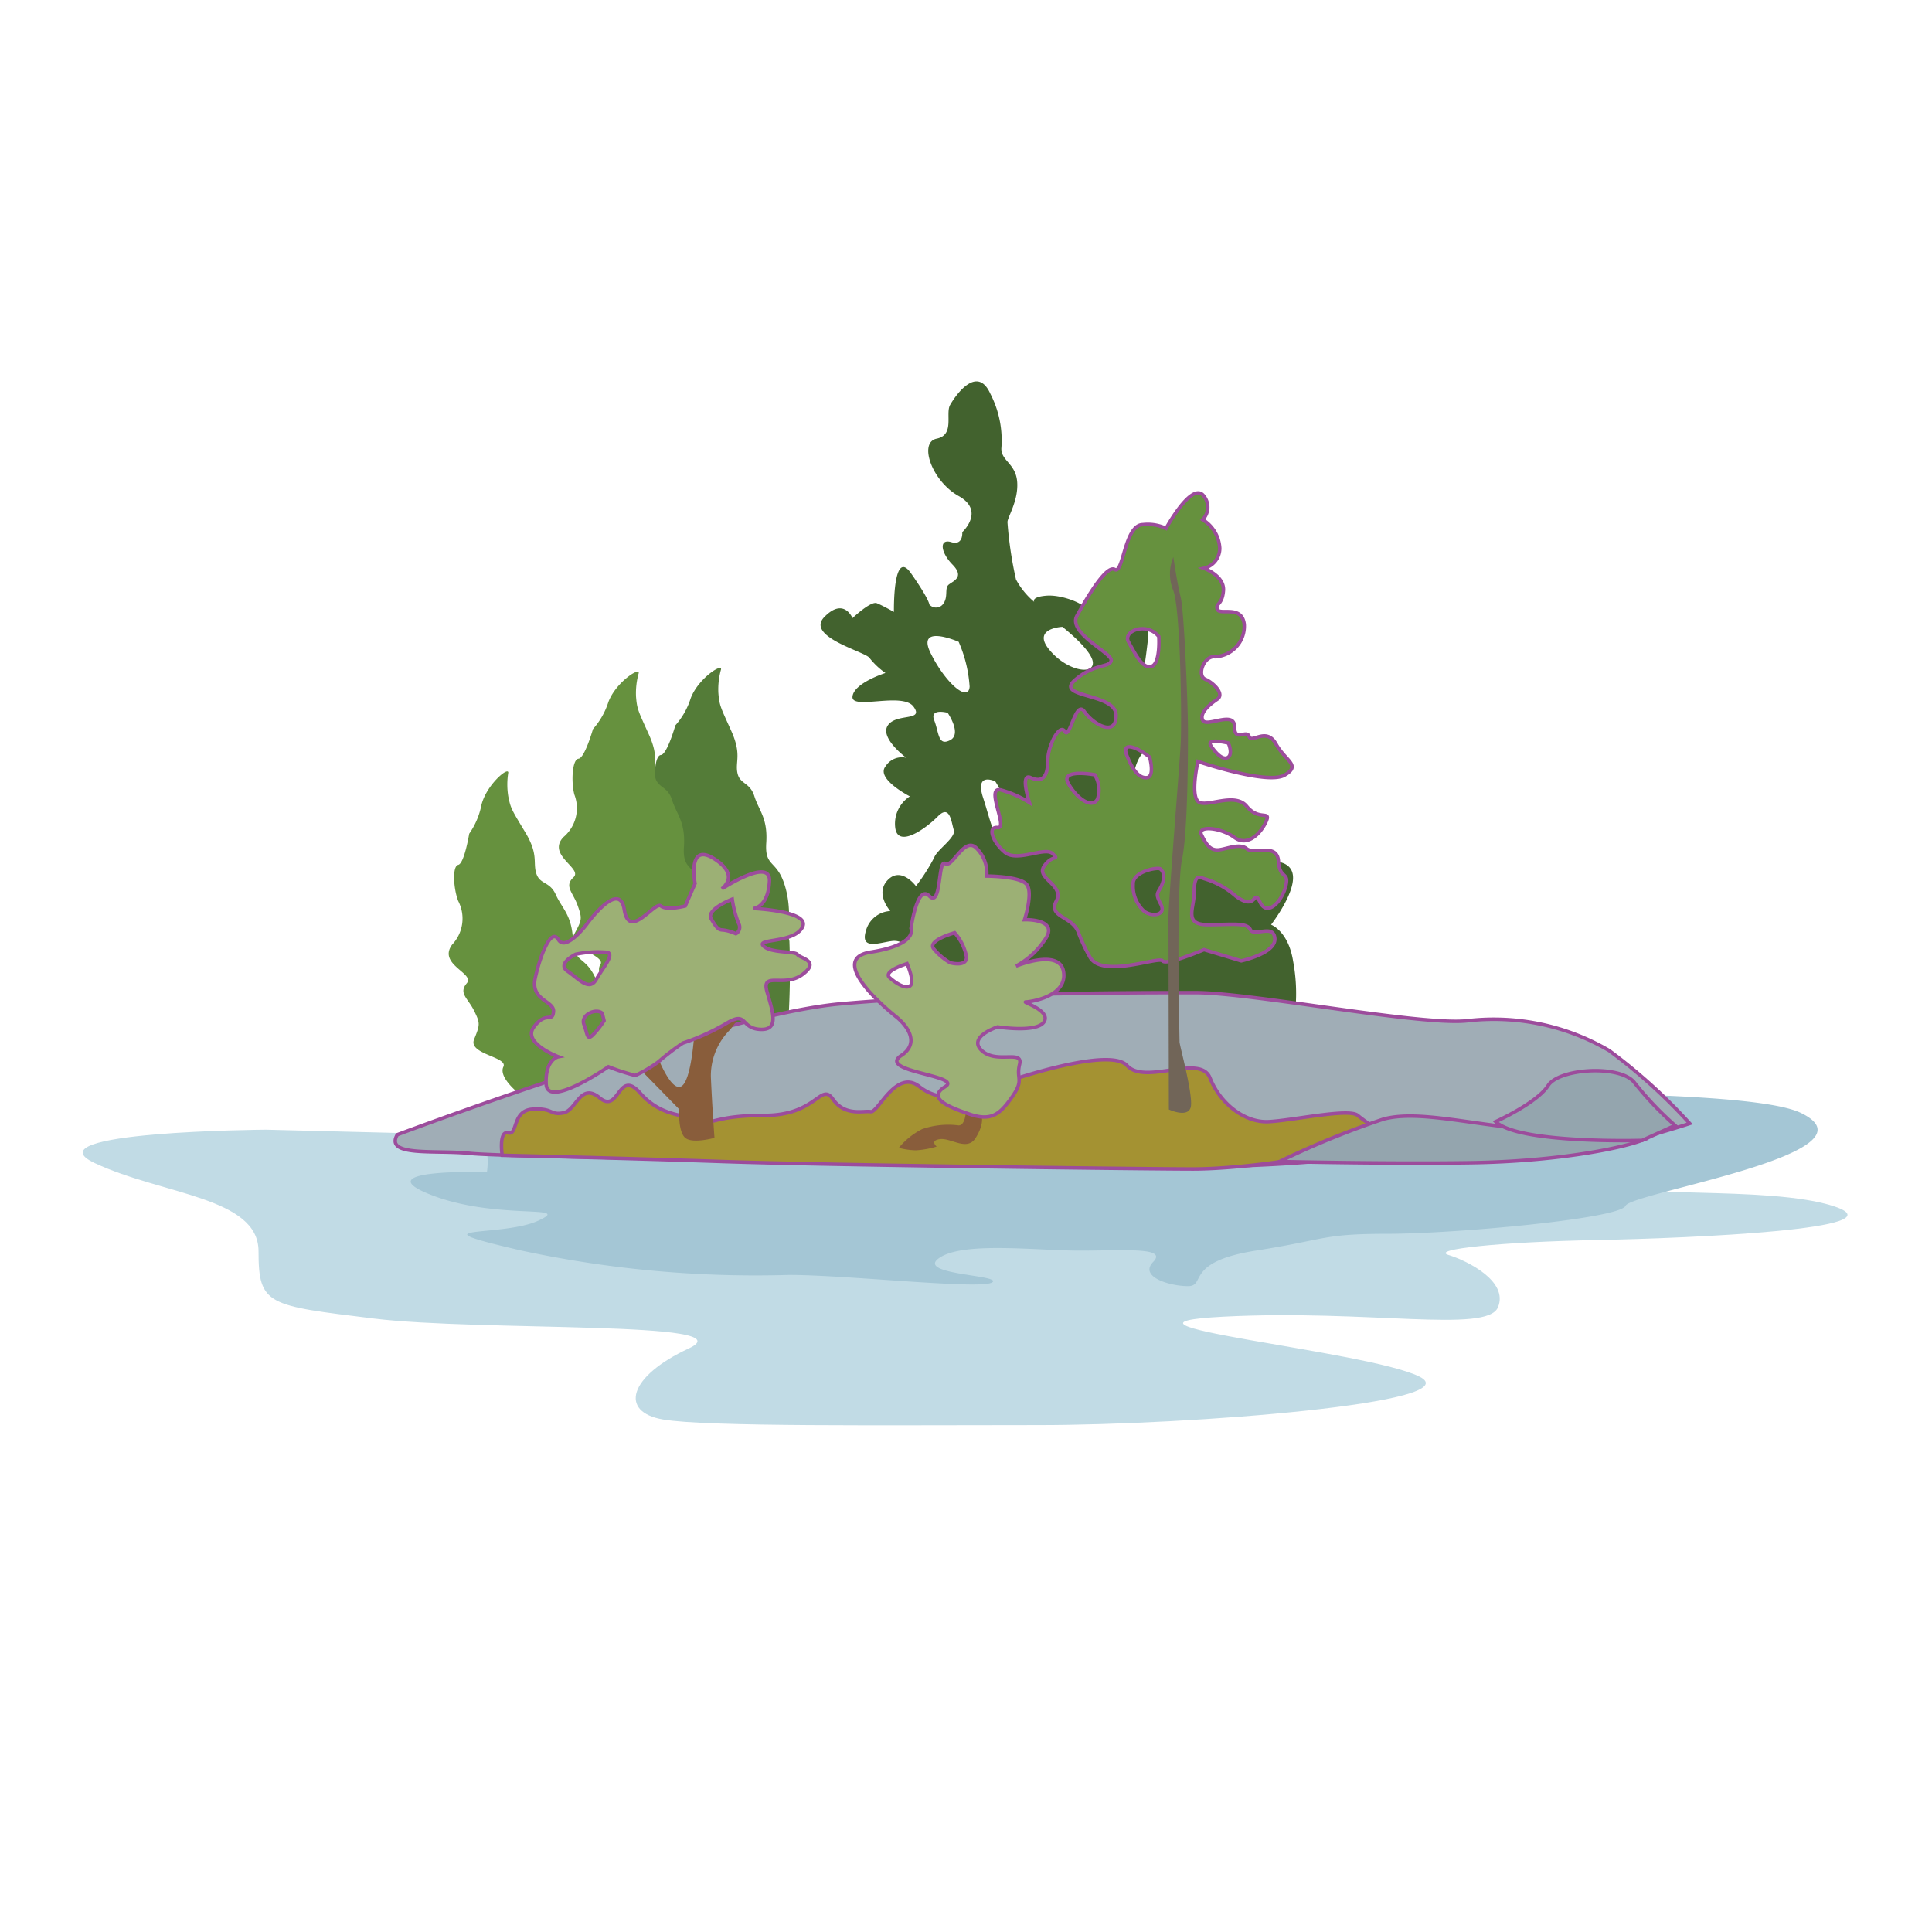<svg id="word" xmlns="http://www.w3.org/2000/svg" viewBox="0 0 160 160"><defs><style>.cls-1{fill:#547c38;}.cls-10,.cls-2{fill:#66913e;}.cls-3{fill:#42622e;}.cls-4{fill:#c1dbe5;}.cls-5{fill:#a4c6d5;}.cls-6{fill:#a0adb6;}.cls-10,.cls-12,.cls-6,.cls-7,.cls-8{stroke:#9c4c9c;stroke-miterlimit:10;stroke-width:0.288px;}.cls-7{fill:#a49232;}.cls-8{fill:#94a5ae;}.cls-9{fill:#895d3b;}.cls-11{fill:#716558;}.cls-12{fill:#9cb075;}</style></defs><path class="cls-1" d="M57.407,81.758s-1.364-1.41-.868-2.182-2.794-1.374-2.151-2.544.655-1.273.271-2.358-1.14-1.591-.344-2.327-2.232-1.826-.839-3.322A3.134,3.134,0,0,0,54.39,65.5c-.284-1.074-.173-2.931.341-2.973s1.2-2.455,1.2-2.455A6.2,6.2,0,0,0,57.2,57.831c.59-1.592,2.574-2.913,2.515-2.4a6.118,6.118,0,0,0-.224,1.947c.083,1.049.172,1.164,1.064,3.141s.32,2.533.515,3.492,1.034.747,1.406,1.935,1.117,1.8.982,3.858.863,1.351,1.531,3.509.155,3.968.386,4.619a68.826,68.826,0,0,1-.114,7.06l-9.324,2.09Z"/><path class="cls-2" d="M50.585,82.068s-1.365-1.411-.869-2.183-2.794-1.373-2.151-2.544.655-1.272.271-2.357-1.14-1.592-.343-2.328-2.233-1.826-.84-3.322a3.133,3.133,0,0,0,.914-3.528c-.284-1.073-.173-2.93.341-2.973s1.2-2.454,1.2-2.454a6.2,6.2,0,0,0,1.275-2.238c.589-1.592,2.573-2.913,2.514-2.4a6.129,6.129,0,0,0-.224,1.948c.084,1.049.172,1.164,1.065,3.141s.319,2.533.515,3.491,1.033.747,1.406,1.935,1.117,1.8.982,3.859.862,1.35,1.53,3.509.155,3.967.386,4.618a12.314,12.314,0,0,1-.04,3.009l-8.314,1.5Z"/><path class="cls-2" d="M42.8,90.411s-1.516-1.238-1.112-2.064-2.931-1.032-2.426-2.271.506-1.342,0-2.374-1.314-1.445-.606-2.271-2.426-1.548-1.213-3.2a3.138,3.138,0,0,0,.505-3.613c-.4-1.032-.505-2.89,0-2.993s.91-2.58.91-2.58a6.231,6.231,0,0,0,1.011-2.374c.4-1.652,2.224-3.2,2.224-2.684a6.11,6.11,0,0,0,0,1.961c.2,1.032.3,1.135,1.415,2.993s.606,2.478.909,3.406,1.112.62,1.618,1.755,1.314,1.652,1.415,3.716,1.01,1.238,1.92,3.3.606,3.922.91,4.541a12.335,12.335,0,0,1,.3,2.993L42.5,91.134Z"/><path class="cls-3" d="M107.085,79.574c-.4-2.478-1.82-2.994-1.82-2.994s2.325-2.993,1.719-4.438-3.538-.516-3.942-.826-3.639-.1-5.762.516-2.931-2.683-3.032-3.3-1.112-4.438.4-6.192-.3-5.264-.3-5.264.3-.413.708-4.026S90,51.086,90,50.57s-2.022-1.342-3.336-1.239-1.01.517-1.01.517A6.308,6.308,0,0,1,84.14,47.99a32.04,32.04,0,0,1-.707-4.748c0-.413.909-1.755.808-3.3s-1.314-1.755-1.314-2.787a8.414,8.414,0,0,0-.909-4.541c-1.112-2.478-2.931.206-3.336.928s.405,2.478-1.112,2.787-.4,3.51,1.82,4.748.3,2.993.3,2.993.1,1.136-.91.826-.909.826.1,1.858.1,1.342-.3,1.651,0,1.033-.505,1.652a.729.729,0,0,1-1.112,0s0-.413-1.516-2.58-1.415,3.2-1.415,3.2-.91-.516-1.415-.722S70.6,51.189,70.6,51.189s-.707-1.754-2.325-.1,3.437,2.89,3.74,3.406a6.155,6.155,0,0,0,1.314,1.239s-2.628.825-2.729,1.961,4.144-.413,5.054.826-1.415.516-2.123,1.548,1.516,2.683,1.516,2.683a1.609,1.609,0,0,0-1.718.723c-.808,1.032,2.022,2.477,2.022,2.477a2.7,2.7,0,0,0-1.213,2.58c.2,1.755,2.527.1,3.537-.928s1.112.516,1.314,1.135-1.415,1.651-1.617,2.271a15.81,15.81,0,0,1-1.516,2.374s-1.213-1.652-2.325-.517.2,2.581.2,2.581A2.21,2.21,0,0,0,71.708,77.1c-.5,1.652,1.213.929,2.224.826s2.122,1.032,2.425,1.858a5.431,5.431,0,0,0,3.235,2.374c.91,0,6.519.98,6.519.98l18.75,2.22,2.426-1.858A14.478,14.478,0,0,0,107.085,79.574ZM78.682,61.3c-1.011.516-.909-.619-1.314-1.651s1.112-.619,1.112-.619S79.693,60.788,78.682,61.3ZM80.3,56.866c-.1,1.342-2.021-.31-3.234-2.787s2.325-.929,2.325-.929A11.026,11.026,0,0,1,80.3,56.866Zm3.033,11.973c-.91,1.445-1.213-.619-1.921-2.787s1.011-1.341,1.011-1.341S84.241,67.394,83.332,68.839ZM86.869,53.77c-1.415-1.755,1.112-1.858,1.112-1.858s2.527,1.961,2.527,2.993S88.284,55.524,86.869,53.77Z"/><path class="cls-4" d="M22.016,93.555s-19.777.136-14.168,2.768,13.562,2.806,13.562,7.3.758,4.49,9.551,5.573,31.081.155,26.078,2.478-5.761,5.264-2.123,5.883,18.346.464,31.081.464,35.933-1.858,31.536-4.025-28.2-4.335-16.222-4.954,21.832,1.393,22.742-.775-2.578-3.87-4.094-4.335,4.245-1.083,12.281-1.238,25.166-.915,19.708-2.773-19.1-.478-16.372-2.181,12.28-1.239,6.216-2.632,13.342.154-20.468.154S22.016,93.555,22.016,93.555Z"/><path class="cls-5" d="M40.324,97.068s-10.158-.309-4.7,1.858,11.977.774,8.945,2.168-10.765.31-1.365,2.477a92.2,92.2,0,0,0,22.136,2.013c4.852,0,15.92,1.238,16.829.619s-6.367-.619-4.4-2.013,8.035-.619,11.674-.619,7.277-.31,6.064.929,1.365,2.013,2.881,2.013-.3-2.013,5.61-2.942,5.458-1.393,10.916-1.393,19.255-1.239,19.71-2.323,21.437-4.374,14.493-7.7c-9.186-4.4-111.375,1.351-109.859,1.815S40.324,97.068,40.324,97.068Z"/><path class="cls-6" d="M32.9,93.972s26.381-9.909,36.69-10.838S94.3,82.205,99,82.205s18.8,2.787,22.59,2.323a18.874,18.874,0,0,1,11.675,2.477,45.416,45.416,0,0,1,6.671,6.038s-1.82.619-6.368,1.858-17.284.619-24.107,1.239-14.4.619-27.442.309S41.84,95.83,38.959,95.52,31.833,95.83,32.9,93.972Z"/><path class="cls-7" d="M41.587,95.675s-.3-2.064.506-1.858.3-1.858,2.021-1.961,1.415.516,2.527.31,1.415-2.581,3.032-1.239,1.516-2.477,3.336-.413,3.841,1.755,4.851,2.271,1.112-.413,5.459-.413,4.649-2.787,5.66-1.342,2.527.929,3.133,1.033S74.235,88.45,76.155,90a3.965,3.965,0,0,0,4.043.516l2.831-.825s8.793-3.1,10.309-1.445,6.065-1.033,6.874,1.032,2.83,3.715,4.851,3.612,6.671-1.135,7.379-.516a12.8,12.8,0,0,0,1.819,1.239s-4.043,1.342-4.953,1.858S102.435,96.81,98.8,96.81s-30.019-.309-39.015-.619C51.7,95.913,41.587,95.675,41.587,95.675Z"/><path class="cls-8" d="M135.993,94.436a63.246,63.246,0,0,0-8.087-.825c-5.559-.31-10.309-1.755-13.342-.929a70.489,70.489,0,0,0-8.591,3.509s9,.207,15.869.1S134.072,95.159,135.993,94.436Z"/><path class="cls-9" d="M60.488,85.25a5.388,5.388,0,0,0-1.617,3.923c.1,2.373.3,5.057.3,5.057s-1.819.516-2.425,0-.506-2.374-.506-2.374L51.7,87.211l2.325-.825S55.334,90.308,56.344,90s1.213-5.264,1.213-5.264L61.7,83.6Z"/><path class="cls-10" d="M106.377,64.194c1.415-.825.1-1.135-.707-2.58s-2.022,0-2.224-.619-1.213.516-1.213-.826-2.325.1-2.628-.516.607-1.342,1.213-1.755-.3-1.342-1.011-1.651-.1-1.961.809-1.858a2.535,2.535,0,0,0,2.426-2.684c-.2-1.651-2.022-.722-2.224-1.238s.4-.31.5-1.548-1.617-1.858-1.617-1.858a1.7,1.7,0,0,0,1.314-1.652,2.948,2.948,0,0,0-1.415-2.374,1.476,1.476,0,0,0,0-2.064c-1.011-.929-3.032,2.787-3.032,2.787a3.576,3.576,0,0,0-1.921-.31c-1.516,0-1.617,4.129-2.324,3.716S90,49.538,89.194,50.983s2.931,3.1,2.83,3.716-1.415.206-3.032,1.651,3.437,1.032,3.437,2.89-1.921.723-2.628-.31-1.213,2.374-1.618,1.652-1.415,1.135-1.415,2.477-.5,1.755-1.415,1.342-.1,2.064-.1,2.064a8.99,8.99,0,0,0-2.325-1.032c-1.415-.413.607,3.2-.3,3.1s-.4,1.239.607,2.065,3.335-.516,3.942.1,0,0-.708,1.032,1.718,1.548,1.011,2.89S88.79,75.858,89.3,77.2a13.838,13.838,0,0,0,.91,1.961c.91,1.961,5.761,0,6.065.413s3.436-.929,3.436-.929l3.083.929s2.881-.62,2.78-1.858-1.719-.1-2.022-.723-1.516-.413-3.538-.413S98.9,75.238,98.9,73.9s.3-1.342.808-1.136a6.888,6.888,0,0,1,2.628,1.445c1.82,1.342,1.415-.722,2.022.516s1.819-.1,2.122-1.341-.5-.517-.606-2.065-2.022-.516-2.628-1.032-1.82.1-2.426.1-.91-.413-1.314-1.238,1.617-.62,2.729.206,2.224-.413,2.628-1.342-.606,0-1.617-1.238-3.437.206-4.043-.413,0-3.3,0-3.3S104.962,65.02,106.377,64.194Zm-4.649-2.657s.379.851,0,1.161-.986-.232-1.441-.929S101.728,61.537,101.728,61.537ZM90.887,66.181c-.455.852-1.743-.077-2.426-1.316s2.2-.7,2.2-.7A2.4,2.4,0,0,1,90.887,66.181Zm5.079-13.469s.152,2.245-.606,2.477S94,54.105,93.465,53.176,94.981,51.473,95.966,52.712ZM95.208,62.7s.455,1.625-.227,1.7-1.213-.7-1.668-1.858S94.147,61.846,95.208,62.7Zm1.062,10.45c-.3.852-.683.7-.152,1.7s-.758,1.084-1.365.62a2.805,2.805,0,0,1-.909-2.245c-.076-1.084,2.2-1.471,2.274-1.239C96.118,71.987,96.573,72.3,96.27,73.148Z"/><path class="cls-11" d="M96.8,91.882s1.491.7,1.794-.129-.909-5.161-.909-5.471-.3-12.695.2-15.069.5-9.109.5-10.76-.3-9.754-.606-10.993-.607-3.328-.607-3.328a3.6,3.6,0,0,0,0,2.787c.607,1.651.708,10.837.607,12.7s-1.011,13.005-1.011,14.347S96.8,91.882,96.8,91.882Z"/><path class="cls-12" d="M66.048,79.057c-.2-.309-2.224-.1-2.83-.722s2.526-.207,3.234-1.548-4.043-1.549-4.043-1.549,1.213-.1,1.314-2.27c.078-1.68-2.69-.14-3.942.64.554-.467,1.073-1.321-.5-2.4-2.426-1.651-1.719,1.961-1.719,1.961l-.808,1.858s-1.517.413-2.022,0-2.628,2.89-3.032.31-3.134,1.238-3.134,1.238-1.718,2.271-2.324,1.239-1.516,1.342-1.921,3.2,1.617,1.857,1.516,2.786-.606-.1-1.617,1.239,2.022,2.477,2.022,2.477-1.112.206-1.011,2.271,5.155-1.445,5.155-1.445a19.307,19.307,0,0,0,2.223.722,10.678,10.678,0,0,0,1.921-1.135,20.931,20.931,0,0,1,2.021-1.548,18.486,18.486,0,0,0,3.639-1.652c1.719-1.032,1.112.413,2.729.516s1.112-1.341.607-3.1,1.415-.31,2.931-1.445S66.25,79.367,66.048,79.057ZM49.117,85.689c-.53.542-.454-.077-.758-.852s.986-1.393,1.516-.928l.152.619A7.425,7.425,0,0,1,49.117,85.689Zm.253-4.567c-.581,1.006-1.466-.078-2.375-.7s.682-1.393.682-1.393a8.829,8.829,0,0,1,2.653-.155C50.861,79.109,49.951,80.115,49.37,81.122Zm11.573-3.793a3.621,3.621,0,0,0-1.061-.31c-.379,0-.531-.155-.986-.929s1.744-1.626,1.744-1.626a8.875,8.875,0,0,0,.531,2.013A.617.617,0,0,1,60.943,77.329Z"/><path class="cls-8" d="M123.863,92.888S127.3,91.34,128.21,89.9s6.064-1.755,7.176-.206a27.47,27.47,0,0,0,3.336,3.509l-2.729,1.238S125.784,94.746,123.863,92.888Z"/><path class="cls-9" d="M80,91.856S80,93.2,79.39,93.2a6.658,6.658,0,0,0-3.033.31,6.034,6.034,0,0,0-1.92,1.548,5.815,5.815,0,0,0,1.415.206,7.406,7.406,0,0,0,1.718-.309s-.606-.517.3-.62,2.223,1.032,2.931-.1.5-1.755.5-1.755Z"/><path class="cls-12" d="M88.082,80.5c-.261-1.78-3.149-.8-3.94-.494a6.608,6.608,0,0,0,2.323-2.086c1.415-1.858-1.617-1.755-1.617-1.755s.707-2.167.2-2.89-3.335-.722-3.335-.722a2.9,2.9,0,0,0-.809-2.271c-1.011-1.135-2.022,1.652-2.628,1.239s-.3,3.715-1.314,2.683-1.516,2.684-1.516,2.684.606,1.342-3.336,1.961,2.123,5.367,2.123,5.367,2.426,1.858.4,3.2,5.155,1.651,3.639,2.58.2,1.652,2.021,2.271,2.527,0,3.538-1.445.3-1.445.607-2.684-1.921,0-3.134-1.135,1.314-1.961,1.314-1.961,3.235.516,3.841-.413-1.819-1.651-1.516-1.651S88.386,82.567,88.082,80.5ZM75.423,81.586c-.3.387-1.138-.077-1.744-.619s1.44-1.161,1.44-1.161S75.726,81.2,75.423,81.586Zm3.259-1.858a5.025,5.025,0,0,1-1.364-1.161c-.531-.7,1.743-1.316,1.743-1.316a4.256,4.256,0,0,1,.986,2.013C80.047,80.115,78.682,79.728,78.682,79.728Z"/></svg>